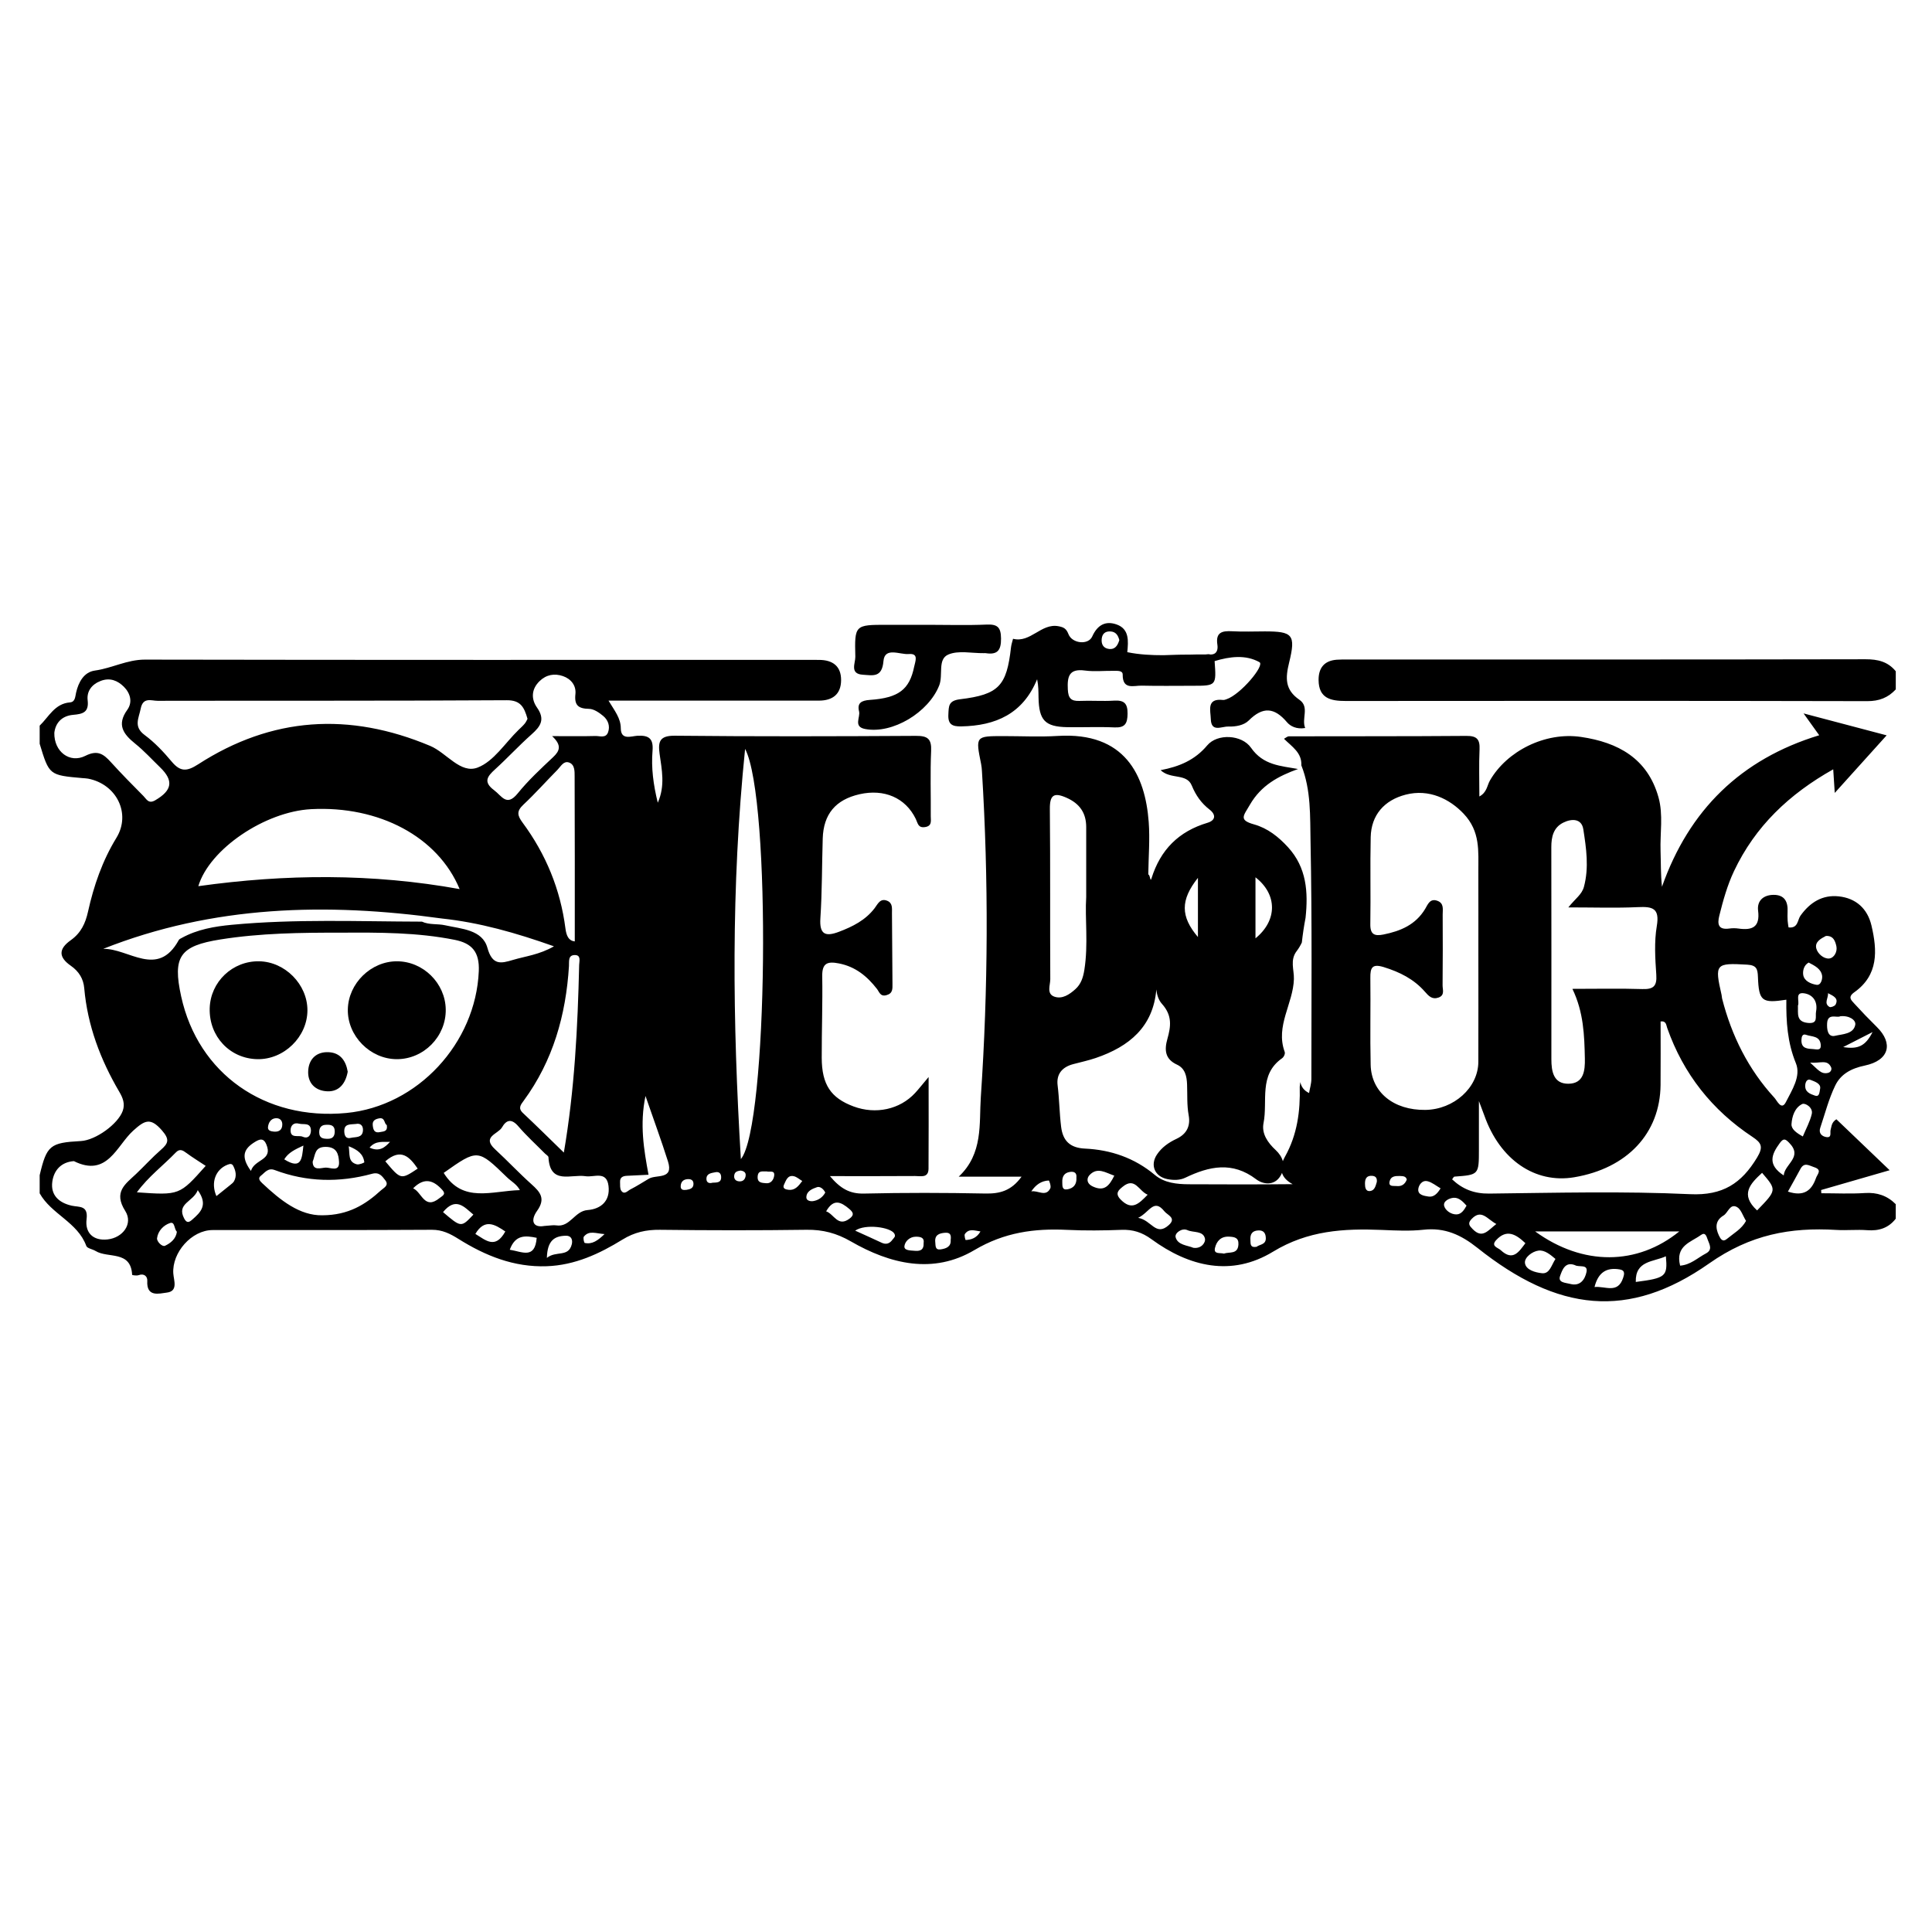 <?xml version="1.0" encoding="utf-8"?>
<!-- Generator: Adobe Illustrator 23.0.5, SVG Export Plug-In . SVG Version: 6.00 Build 0)  -->
<svg version="1.0" id="Layer_1" xmlns="http://www.w3.org/2000/svg" xmlns:xlink="http://www.w3.org/1999/xlink" x="0px" y="0px"
	 viewBox="0 0 800 800" style="enable-background:new 0 0 800 800;" xml:space="preserve">
<g>
	<path d="M772.198,494.009c-5.983,0.39-12.011,0.091-18.02,0.091
		c-0.03-0.446-0.06-0.893-0.09-1.34c9.133-2.637,18.266-5.275,28.375-8.194
		c-7.892-7.551-15.025-14.376-22.053-21.101c-2.06,1.3-1.961,2.918-2.383,4.322
		c-0.352,1.172,0.64,3.457-1.828,3.046c-1.816-0.303-3.221-1.602-2.483-3.801
		c1.975-5.881,3.525-11.979,6.207-17.525c2.294-4.744,6.599-7.102,12.233-8.279
		c10.121-2.115,11.943-9.157,4.973-16.009c-3.206-3.152-6.326-6.4-9.356-9.722
		c-1.276-1.398-2.725-2.655,0.067-4.631c10.03-7.097,9.536-17.25,7.098-27.613
		c-1.653-7.03-6.44-11.329-13.563-12.093c-6.75-0.724-11.907,2.496-15.855,8.024
		c-1.239,1.735-0.913,5.297-4.922,4.837c-0.133-0.953-0.324-1.869-0.374-2.792
		c-0.068-1.247-0.085-2.503-0.026-3.75c0.197-4.117-1.259-6.968-5.803-6.938
		c-4.186,0.028-6.919,2.424-6.402,6.564c0.856,6.85-2.44,8.196-8.159,7.382
		c-1.226-0.175-2.517-0.17-3.744-0.001c-4.529,0.625-5.071-1.707-4.164-5.327
		c1.576-6.285,3.296-12.529,6.07-18.405c8.776-18.59,22.845-31.934,41.1-42.198
		c0.224,3.449,0.382,5.868,0.635,9.771c7.511-8.333,14.163-15.712,21.489-23.84
		c-11.869-3.133-22.382-5.908-34.4-9.08c2.815,3.932,4.526,6.321,6.476,9.043
		c-32.488,9.907-53.894,30.971-65.109,62.733c-0.557-5.223-0.424-9.974-0.588-14.715
		c-0.258-7.465,1.185-15.071-0.87-22.375
		c-4.526-16.09-16.809-22.722-32.105-24.951
		c-14.741-2.148-30.642,5.785-37.693,18.079c-1.184,2.064-1.204,4.881-4.36,6.582
		c0-6.783-0.214-13.157,0.075-19.508c0.191-4.188-1.137-5.61-5.462-5.575
		c-24.508,0.197-49.018,0.114-73.527,0.175c-0.577,0.001-1.153,0.577-1.988,1.023
		c3.34,3.299,7.463,5.772,7.184,10.993c4.065,10.207,3.602,21.119,3.814,31.666
		c0.659,32.717,0.348,65.453,0.343,98.182c-0,1.948-0.625,3.895-0.959,5.843
		c-2.27-1.095-3.228-2.72-3.616-4.532c-0.083,0.635-0.156,1.27-0.245,1.904
		c0.27,10.164-1.026,19.923-6.117,28.996c-0.347,0.619-0.638,1.24-0.875,1.86
		c-0.448-1.635-1.446-3.196-2.972-4.617c-3.244-3.02-5.906-6.756-5.02-11.199
		c1.816-9.099-2.121-19.931,7.648-26.793c0.783-0.55,1.396-1.879,1.101-2.687
		c-3.912-10.73,3.555-19.98,3.823-30.147c0.102-3.871-1.711-7.832,1.161-11.578
		c0.853-1.112,1.54-2.298,2.122-3.528c0.381-3.411,0.874-6.817,1.539-10.217
		c1.13-10.642,0.477-20.806-7.281-29.276c-3.942-4.304-8.441-7.856-14.042-9.422
		c-6.454-1.805-4.377-3.55-1.768-8.066c4.733-8.192,11.844-11.915,19.976-14.873
		c-7.192-1.311-14.397-1.512-19.469-8.801c-3.794-5.453-13.92-5.986-18.126-0.982
		c-5.152,6.13-11.557,8.788-19.307,10.265c4.188,3.96,10.779,1.188,12.9,6.356
		c1.683,4.102,3.941,7.306,7.381,9.973c2.683,2.081,2.546,4.439-0.86,5.459
		c-11.918,3.57-19.496,11.139-23.218,23.088c-0.514,1.652-0.453-1.4-1.307-1.703
		c0.093-7.246,0.714-14.532,0.176-21.731c-1.448-19.381-9.862-37.313-37.6-35.615
		c-7.475,0.458-15.003,0.069-22.506,0.069c-11.638,0-11.631-0.001-9.283,11.601
		c0.197,0.975,0.279,1.981,0.34,2.977c2.781,44.975,2.578,89.968-0.47,134.896
		c-0.745,10.977,1.064,23.372-9.162,32.962c8.453,0,16.906,0,26.025,0
		c-4.28,5.918-9.099,7.092-15.02,6.974c-16.751-0.334-33.519-0.368-50.268,0.019
		c-5.83,0.135-9.727-2.063-14.05-7.229c12.477,0,23.865,0.048,35.252-0.04
		c2.265-0.017,5.538,0.966,5.569-3.022c0.094-12.06,0.034-24.122,0.034-37.974
		c-2.764,3.281-4.109,5.013-5.593,6.617c-6.316,6.829-16.299,8.987-25.489,5.566
		c-9.409-3.503-13.148-9.045-13.175-20.158c-0.027-11.253,0.398-22.51,0.209-33.759
		c-0.093-5.496,2.208-6.219,6.905-5.303c6.839,1.334,11.662,5.294,15.758,10.565
		c0.964,1.24,1.365,3.265,3.89,2.589c2.703-0.723,2.546-2.618,2.53-4.646
		c-0.077-9.754-0.125-19.509-0.207-29.263c-0.016-1.963,0.384-4.234-1.977-5.19
		c-2.928-1.186-3.924,1.407-5.217,3.096c-3.809,4.974-9.096,7.612-14.77,9.756
		c-5.532,2.092-8.126,1.177-7.678-5.609c0.723-10.972,0.634-21.995,0.97-32.994
		c0.309-10.132,5.334-16.114,15.265-18.367c10.181-2.31,19.007,1.459,23.253,10.202
		c0.88,1.812,0.927,3.796,3.779,3.412c3.102-0.418,2.429-2.701,2.443-4.527
		c0.07-9.004-0.252-18.021,0.148-27.007c0.222-4.989-1.409-6.273-6.275-6.245
		c-33.264,0.197-66.532,0.286-99.794-0.06c-6.279-0.065-7.062,2.357-6.372,7.433
		c0.89,6.552,2.412,13.189-0.742,20.309c-1.865-7.555-2.752-14.505-2.172-21.497
		c0.419-5.056-1.5-6.505-6.319-6.221c-2.46,0.145-6.792,1.965-6.821-3.083
		c-0.025-4.257-2.58-7.284-5.083-11.465c5.724,0,10.393,0,15.061,0
		c24.011-0.002,48.022-0.005,72.033-0.006c5.639-0,9.156-2.598,9.207-8.415
		c0.052-5.882-3.5-8.436-9.142-8.449c-1.251-0.003-2.501-0.009-3.752-0.009
		c-91.792-0-183.585,0.057-275.377-0.109
		c-7.374-0.013-13.664,3.561-20.716,4.532c-4.533,0.624-6.809,4.815-7.79,9.184
		c-0.395,1.758-0.365,3.816-2.544,3.998c-6.323,0.529-8.715,5.964-12.53,9.631
		c0,2.502,0,5.004,0,7.506c3.945,12.999,3.945,13,17.812,14.22
		c0.747,0.066,1.5,0.078,2.238,0.22c11.822,2.279,17.843,14.507,11.739,24.48
		c-5.832,9.528-9.385,19.833-11.781,30.63c-1.052,4.741-2.858,8.749-7.152,11.801
		c-5.133,3.648-5.028,7.026,0.028,10.553c3.421,2.387,5.233,5.447,5.569,9.283
		c1.362,15.519,6.717,29.64,14.534,42.95c1.43,2.434,2.439,4.914,1.426,7.817
		c-1.907,5.462-11.212,12.216-17.366,12.546
		c-12.778,0.685-14.12,1.797-17.046,14.132c0,2.502,0,5.004,0,7.506
		c4.817,8.662,15.714,11.94,19.307,21.787c0.375,1.027,2.583,1.32,3.849,2.1
		c5.107,3.146,14.613-0.378,15.136,9.892c0.005,0.104,1.85,0.418,2.647,0.123
		c2.422-0.896,3.723,0.63,3.622,2.353c-0.408,6.939,5.035,5.221,8.069,4.863
		c4.797-0.567,2.902-5.038,2.704-7.911c-0.595-8.665,7.572-17.978,16.282-17.988
		c30.258-0.037,60.517,0.073,90.774-0.112c4.339-0.027,7.594,1.633,11.022,3.781
		c11.158,6.992,22.999,11.788,36.54,11.308
		c11.654-0.413,21.784-5.117,31.378-11.035c4.913-3.031,9.815-4.117,15.503-4.049
		c20.253,0.24,40.512,0.274,60.764-0.008c6.71-0.093,12.424,1.419,18.302,4.812
		c16.337,9.43,34.128,13.686,51.151,3.592c12.401-7.353,24.818-9.026,38.419-8.367
		c7.484,0.362,15.009,0.272,22.5-0.011c4.71-0.178,8.504,1.028,12.378,3.863
		c15.701,11.493,33.212,15.624,50.359,5.181c14.438-8.792,29.303-9.655,45.059-9.007
		c5.742,0.236,11.559,0.552,17.24-0.081c8.803-0.981,15.497,2.063,22.363,7.527
		c33.178,26.407,62.524,29.893,95.934,6.426
		c17.067-11.988,33.597-15.015,52.693-13.871
		c4.236,0.254,8.52-0.219,12.746,0.105c4.847,0.371,8.808-0.873,11.824-4.763
		c0-2.001,0-4.003,0-6.004C781.451,495.088,777.298,493.677,772.198,494.009z
		 M58.269,293.397c0.965-4.88,4.424-3.203,6.969-3.207
		c48.202-0.095,96.405,0.057,144.606-0.239c5.708-0.035,7.195,2.821,8.587,7.691
		c-0.185,0.336-0.528,1.229-1.1,1.935c-0.782,0.965-1.729,1.799-2.624,2.669
		c-5.552,5.396-10.251,13.016-16.897,15.574c-7.142,2.75-12.85-6.091-19.697-8.966
		c-33.478-14.057-65.528-12.086-96.08,7.646c-4.714,3.045-7.402,3.094-10.942-1.141
		c-3.349-4.006-7.026-7.919-11.2-11.005
		C55.185,300.875,57.474,297.419,58.269,293.397z M190.326,368.152
		c-36.193-6.553-72.124-6.251-108.207-1.205
		c4.593-15.348,27.594-30.891,46.733-31.892
		C156.961,333.585,181.313,346.465,190.326,368.152z M45.921,315.596
		c-3.036-3.344-5.479-5.187-10.589-2.616c-6.43,3.235-12.993-1.711-12.837-9.52
		c0.44-3.884,2.887-7.033,7.822-7.463c3.918-0.342,6.57-0.98,5.978-6.048
		c-0.434-3.717,1.692-6.59,5.448-8.016c3.806-1.445,6.999-0.102,9.54,2.43
		c2.665,2.656,3.732,6.348,1.418,9.569c-4.468,6.218-1.607,10.071,3.299,14.015
		c3.679,2.958,6.889,6.502,10.297,9.796c5.724,5.533,4.997,9.553-2.057,13.654
		c-2.751,1.599-3.593-0.525-4.832-1.772
		C54.834,325.024,50.279,320.397,45.921,315.596z M42.722,392.901
		c45.508-18.028,92.539-19.19,140.266-12.565
		c15.602,1.662,30.53,5.897,46.392,11.515c-6.088,3.497-11.725,4.073-17.005,5.641
		c-4.854,1.441-8.487,2.416-10.558-5.044c-2.088-7.52-10.803-7.816-17.543-9.319
		c-3.132-0.698-6.508-0.088-9.56-1.497c-26.228-0.064-52.473-1.162-78.659,1.299
		c-7.235,0.68-14.33,1.888-20.807,5.45c-0.436,0.24-1,0.466-1.214,0.857
		C65.3,405.245,53.254,392.635,42.722,392.901z M238.004,389.822
		c-2.525-0.277-3.467-2.254-3.874-5.415c-2.077-16.116-8.099-30.748-17.744-43.78
		c-2.216-2.995-2.513-4.753,0.328-7.42c4.911-4.611,9.405-9.663,14.141-14.465
		c1.342-1.361,2.504-3.779,4.737-3.012c2.482,0.854,2.339,3.69,2.349,5.773
		C238.043,344.202,238.004,366.9,238.004,389.822z M238.022,395.465
		c2.664-0.014,1.835,2.549,1.799,4.05c-0.611,25.829-1.872,51.606-6.345,77.739
		c-5.998-5.821-11.403-11.189-16.959-16.396c-2.141-2.007-0.833-3.485,0.317-5.051
		c12.182-16.602,17.5-35.504,18.76-55.777
		C235.712,398.134,235.131,395.48,238.022,395.465z M209.957,487.514
		c1.741,1.688,4.015,2.825,5.314,5.292c-11.508,0.272-23.678,5.578-31.549-7.135
		C197.841,475.697,197.805,475.734,209.957,487.514z M56.353,486.103
		c-4.467,4.234-9.494,7.423-4.483,15.345c3.348,5.293-1.019,11.089-7.331,11.774
		c-6.014,0.653-9.388-2.799-8.691-8.37c0.733-5.863-3.066-4.909-6.182-5.613
		c-5.274-1.192-8.771-4.369-8.006-9.929c0.652-4.735,3.671-8.134,8.935-8.513
		c13.852,6.908,17.704-6.431,24.563-12.614c4.789-4.316,7.13-5.573,11.902-0.109
		c3.332,3.815,2.62,5.379-0.503,8.104
		C62.987,479.293,59.797,482.839,56.353,486.103z M68.327,515.852
		c-1.16,0.542-3.465-1.768-3.296-3.141c0.368-2.988,2.661-5.39,5.374-6.281
		c2.073-0.68,1.631,2.452,2.839,3.61
		C72.874,513.018,70.591,514.794,68.327,515.852z M79.664,504.968
		c-1.232,1.086-2.257,1.731-3.371-0.362c-3.351-6.299,3.764-6.945,5.594-11.787
		C86.308,498.986,83.035,501.996,79.664,504.968z M56.679,493.715
		c4.746-6.5,10.885-11.064,16.105-16.485c1.677-1.742,2.94-0.898,4.475,0.235
		c2.39,1.765,4.935,3.322,7.913,5.297
		C74.342,494.945,74.342,494.945,56.679,493.715z M75.028,412.641
		c-3.635-16.559-0.6-20.958,16.259-23.637
		c16.58-2.634,33.294-2.835,50.022-2.804c15.729-0.094,31.453-0.133,46.983,2.967
		c7.145,1.427,10.303,5.007,9.967,12.968c-1.259,29.821-25.296,55.925-54.872,58.731
		C109.669,464.063,82.037,444.57,75.028,412.641z M161.495,472.807
		c-2.126,2.36-4.394,4.258-8.467,2.397
		C155.586,472.158,158.695,472.981,161.495,472.807z M157.006,463.089
		c2.521-0.475,2.022,2.306,3.164,2.768c0.428,2.824-1.378,2.592-2.732,2.905
		c-2.441,0.565-2.909-0.942-3.098-2.858
		C154.143,463.895,155.592,463.355,157.006,463.089z M150.856,481.265
		c0.023,0.179-2.165,1.104-3.107,0.856c-3.754-0.988-2.824-4.132-3.356-7.494
		C148.14,476.114,150.426,477.859,150.856,481.265z M142.563,468.665
		c-0.173-3.501,2.451-2.98,4.735-3.247c2.147-0.471,3.17,0.877,2.985,2.838
		c-0.286,3.033-3.128,2.454-5.058,2.922
		C143.359,471.629,142.649,470.413,142.563,468.665z M134.778,474.898
		c4.799-0.023,5.42,3.173,5.605,6.189c0.266,4.343-3.536,2.332-5.488,2.396
		c-1.954,0.064-5.349,1.547-5.431-2.436
		C130.609,478.214,130.189,474.92,134.778,474.898z M132.184,468.973
		c-0.042-2.034,0.805-3.214,2.95-3.22c1.877-0.093,3.43,0.263,3.475,2.598
		c0.038,1.978-0.706,3.24-2.927,3.211
		C133.866,471.537,132.234,471.371,132.184,468.973z M125.34,470.695
		c-1.729-0.782-5.089,0.874-5.017-2.744c0.038-1.896,1.272-3.265,3.514-2.665
		c1.9,0.508,4.874-0.673,4.918,2.926
		C128.632,470.501,127.326,471.594,125.34,470.695z M125.627,474.352
		c-0.598,5.523-0.784,10.16-7.926,5.706
		C119.435,477.216,122.147,475.986,125.627,474.352z M116.892,465.673
		c-0.047,2.16-1.312,3.049-3.389,2.916c-1.274-0.115-2.724-0.38-2.533-1.947
		c0.211-1.728,1.132-3.426,3.126-3.606
		C115.737,462.888,116.932,463.843,116.892,465.673z M96.917,489.103
		c-0.336,0.617-0.983,1.089-1.549,1.552c-1.881,1.542-3.79,3.051-5.759,4.628
		c-2.434-5.587-0.357-11.035,4.535-12.973c1.079-0.427,1.895-0.587,2.443,0.479
		C97.63,484.82,98.082,486.966,96.917,489.103z M103.908,484.855
		c-4.512-6.149-2.772-9.307,1.772-12.073c2.246-1.367,3.554-1.356,4.587,1.05
		C113.164,480.584,105.391,479.886,103.908,484.855z M157.776,492.873
		c-6.375,5.827-13.406,10.324-24.342,10.352
		c-9.333,0.151-17.282-6.17-24.833-13.273c-0.897-0.843-1.997-2.025-0.623-3.072
		c1.649-1.256,2.952-3.451,5.767-2.391c13.254,4.99,26.758,5.262,40.325,1.55
		c2.998-0.82,4.168,1.018,5.474,2.694
		C161.208,490.865,158.895,491.851,157.776,492.873z M159.553,480.876
		c6.52-5.685,10.079-1.796,13.406,3.023
		C165.986,488.531,165.986,488.531,159.553,480.876z M182.043,496.074
		c-6.32,5.132-7.307-2.404-10.976-4.013c4.735-4.782,8.57-3.269,12.144,0.729
		C184.797,494.564,183.207,495.129,182.043,496.074z M183.447,501.908
		c5.346-6.497,8.842-2.058,12.57,1.036
		C190.959,508.319,190.959,508.319,183.447,501.908z M196.84,510.941
		c3.828-6.461,8.059-3.971,12.396-1.013
		C205.085,517.451,201.07,513.496,196.84,510.941z M211.083,517.494
		c2.291-6.303,6.468-5.91,11.153-4.939
		C221.517,521.546,216.199,518.288,211.083,517.494z M236.763,515.241
		c-1.39,5.516-6.502,2.51-10.312,5.635c0.183-7.227,3.152-9.054,7.748-9.185
		C236.899,511.614,237.139,513.748,236.763,515.241z M242.145,514.684
		c-0.321-0.066-0.775-2.141-0.372-2.634c2.196-2.687,4.949-1.275,8.554-1.041
		C247.492,513.715,245.259,515.325,242.145,514.684z M243.319,501.058
		c-5.436,0.424-7.246,7.244-13.023,6.341c-1.203-0.188-2.481,0.106-4.932,0.248
		c-4.654,0.842-5.858-2.213-2.959-6.274c3.614-5.064,1.308-7.753-2.32-11
		c-5.196-4.651-9.974-9.765-15.104-14.495c-5.624-5.186,1.302-6.297,2.87-9.036
		c1.836-3.208,3.987-3.726,6.779-0.462c3.393,3.966,7.292,7.498,10.971,11.219
		c0.526,0.531,1.476,1.044,1.506,1.605c0.628,11.571,9.38,6.894,15.387,7.842
		c3.455,0.545,8.698-2.409,9.478,4.032
		C252.734,497.362,248.755,500.633,243.319,501.058z M251.77,303.262
		c-0.933,2.526-3.426,1.448-5.24,1.499c-5.238,0.146-10.482,0.052-17.909,0.052
		c4.131,3.834,3.12,6.159,0.419,8.7c-5.09,4.789-10.27,9.587-14.652,14.997
		c-4.603,5.682-6.577,1.09-9.803-1.318c-4.575-3.415-2.808-5.699,0.41-8.624
		c5.173-4.702,9.921-9.876,15.149-14.511c3.735-3.311,5.669-6.184,2.211-11.088
		c-2.428-3.442-2.408-7.543,1.046-10.91c2.817-2.746,6.212-3.303,9.7-2.105
		c3.341,1.148,5.549,3.931,5.166,7.447c-0.512,4.698,1.245,6.034,5.678,6.121
		c1.989,0.039,4.187,1.573,5.849,2.958
		C251.793,298.145,252.72,300.689,251.77,303.262z M268.617,488.107
		c-2.522,1.486-4.987,3.086-7.593,4.406c-1.123,0.569-2.499,2.361-3.771,0.538
		c-0.622-0.892-0.449-2.389-0.502-3.617c-0.084-1.952,1.199-2.486,2.862-2.562
		c2.976-0.136,5.95-0.286,8.926-0.431c-1.931-10.434-3.716-20.873-1.254-32.615
		c3.393,9.818,6.551,18.391,9.305,27.091
		C279.046,488.677,271.74,486.203,268.617,488.107z M284.265,492.69
		c-1.3,0.161-2.52,0.096-2.4-1.664c0.113-1.653,1.056-2.627,2.773-2.76
		c1.382-0.107,2.465,0.319,2.515,1.845
		C287.216,492.004,285.792,492.455,284.265,492.69z M294.994,489.741
		c-1.354,0.413-2.479-0.067-2.476-1.578c0.005-2.292,2.021-2.412,3.648-2.759
		c1.452-0.309,2.367,0.355,2.441,1.857
		C298.736,489.881,296.753,489.62,294.994,489.741z M308.531,310.099
		c10.87,20.57,9.46,156.399-1.754,169.855
		C303.359,423.08,302.656,367.565,308.531,310.099z M308.683,487.277
		c-0.346,1.443-1.385,2.035-2.751,1.882c-1.472-0.165-2.14-1.148-1.883-2.601
		c0.276-1.561,1.601-1.66,2.604-1.86
		C308.381,484.935,309.048,485.756,308.683,487.277z M317.173,489.945
		c-1.512-0.168-3.591-0.036-3.45-2.706c0.146-2.77,2.113-2.076,3.751-2.186
		c1.142,0.399,3.392-0.686,3.1,1.744
		C320.374,488.465,319.256,490.177,317.173,489.945z M326.532,492.676
		c-1.247-0.142-2.684-0.527-1.861-2.209c0.808-1.652,1.441-3.998,4.027-3.427
		c1.234,0.273,2.305,1.284,3.504,1.992
		C330.518,491.301,329.089,492.967,326.532,492.676z M336.68,497.361
		c-1.024,0.16-2.843-0.142-2.79-1.626c0.091-2.577,2.511-3.486,4.423-4.156
		c1.199-0.42,2.686,0.704,3.414,2.229
		C340.64,495.813,338.845,497.023,336.68,497.361z M351.886,504.521
		c-4.938,3.831-6.511-1.833-9.797-2.933c3.092-5.428,6.157-3.888,9.577-0.995
		C353.407,502.065,353.716,503.102,351.886,504.521z M369.582,513.293
		c-1.131,1.59-2.584,2.207-4.525,1.289c-3.331-1.576-6.702-3.067-10.949-5
		c4.187-2.909,14.608-1.454,16.194,1.197
		C371.065,512.057,370.081,512.591,369.582,513.293z M382.462,514.627
		c0.149,3.228-1.727,3.488-3.882,3.288c-1.654-0.153-4.325-0.054-4.072-1.967
		c0.25-1.895,2.141-3.864,4.768-3.858
		C381.175,512.094,382.809,512.469,382.462,514.627z M393.652,513.437
		c0.222,2.701-1.734,3.566-4.138,3.905c-2.359,0.333-2.077-1.483-2.234-2.895
		c-0.341-3.057,1.519-3.789,4.069-3.986
		C393.504,510.294,393.923,511.391,393.652,513.437z M399.85,513.471
		c-0.083,0.004-0.684-1.968-0.308-2.5c1.666-2.358,3.953-1.434,6.454-1.056
		C404.455,512.589,402.291,513.346,399.85,513.471z M519.867,363.275
		c9.109,7.079,9.122,17.842,0,25.267C519.867,379.983,519.867,371.794,519.867,363.275z
		 M496.038,363.5c0,8.462,0,16.089,0,24.505
		C488.798,379.476,488.746,372.702,496.038,363.5z M434.921,492.026
		c-1.822,3.815-5.208,0.756-7.882,1.305c1.879-2.811,4.222-4.38,7.232-4.511
		C434.472,488.811,435.315,491.2,434.921,492.026z M436.578,412.69
		c-3.33-1.176-1.666-4.779-1.68-7.238c-0.134-23.474,0.056-46.951-0.176-70.424
		c-0.058-5.903,1.697-7.014,6.926-4.69c5.429,2.413,8.133,6.298,8.129,12.175
		c-0.006,8.991-0.002,17.981-0.002,28.964c-0.583,8.711,0.935,19.458-0.769,30.148
		c-0.49,3.074-1.358,5.836-3.692,7.948
		C442.836,411.815,439.813,413.833,436.578,412.69z M442.022,492.471
		c-2.352,0.416-2.089-1.514-2.151-2.923c-0.099-2.242,0.699-3.914,3.173-4.28
		c1.871-0.276,2.863,0.454,2.676,2.31
		C445.914,490.4,444.555,492.023,442.022,492.471z M452.527,491.307
		c-2.784-1.293-2.555-3.494-1.359-4.751c3.293-3.459,6.661-0.939,10.24,0.259
		C459.336,490.995,457.299,493.524,452.527,491.307z M464.049,496.716
		c-2.585-2.634-0.715-4.03,0.813-5.296c5.127-4.247,6.721,1.83,10.36,3.281
		C471.598,498.423,468.716,501.471,464.049,496.716z M483.99,507.266
		c-5.411,4.889-7.18-2.07-12.702-2.978c4.722-2.281,6.451-8.251,10.877-2.693
		C483.405,503.152,487.254,504.317,483.99,507.266z M494.132,516.685
		c-2.458-1.035-6.448-1.091-7.331-4.359c-0.48-1.776,2.671-3.98,4.836-2.972
		c2.509,1.169,6.595,0.131,7.325,3.583
		C499.267,514.378,497.554,517.191,494.132,516.685z M506.794,519.096
		c-1.607-0.437-4.343,0.384-3.69-2.369c0.638-2.688,2.378-4.848,5.857-4.659
		c2.27,0.124,3.982,0.401,3.844,3.209
		C512.596,519.547,509.019,518.267,506.794,519.096z M520.337,516.272
		c-2.839,0.481-2.458-1.367-2.566-2.77c-0.177-2.322,0.61-3.866,3.231-4.011
		c2.355-0.13,3.115,1.297,3.146,3.235
		C524.191,515.473,521.494,515.263,520.337,516.272z M492.339,490.377
		c-5.054-0.024-10.141-0.513-14.175-3.887
		c-8.407-7.031-18.216-10.386-28.919-10.883c-6.247-0.291-9.156-3.311-9.858-9.025
		c-0.701-5.7-0.741-11.457-1.451-17.172c-0.572-4.61,1.841-7.54,6.394-8.758
		c3.139-0.84,6.324-1.512,9.407-2.562c13.958-4.751,23.773-12.986,25.076-28.38
		c0.23,2.269,0.921,4.405,2.337,5.983c4.348,4.842,3.679,9.374,2.232,14.519
		c-1.279,4.548-1.007,8.338,3.993,10.638c3.386,1.557,4.042,4.84,4.166,8.231
		c0.156,4.243-0.111,8.506,0.66,12.721c0.83,4.541-0.879,7.811-5.055,9.774
		c-3.227,1.516-6.114,3.527-8.089,6.508c-2.934,4.43-0.858,9.158,4.357,10.169
		c2.498,0.484,5.122,0.505,7.388-0.584c9.919-4.764,19.493-6.857,29.34,0.637
		c2.857,2.175,7.476,2.804,10.018-1.3c0.276-0.446,0.498-0.891,0.686-1.335
		c0.531,1.715,1.886,3.309,4.399,4.667
		C520.347,490.485,506.343,490.444,492.339,490.377z M757.021,444.237
		c-2.958,0.775-4.302-1.453-7.487-4.229c4.165,0.378,7.108-1.488,8.687,1.928
		C758.598,442.752,758.15,443.941,757.021,444.237z M745.936,430.638
		c0.043-1.387,0.42-2.7,1.97-2.13c2.318,0.853,5.776,0.305,6.041,4.266
		c0.117,2.37-1.72,1.73-3.008,1.641
		C748.518,434.247,745.823,434.301,745.936,430.638z M756.931,411.252
		c2.25,1.15,4.526,2.118,3.129,4.741c-0.334,0.628-2,1.262-2.502,0.964
		C755.041,415.465,757.176,413.196,756.931,411.252z M763.225,433.569
		c4.69-2.394,7.567-3.863,12.159-6.207
		C772.431,433.182,769.368,434.56,763.225,433.569z M762.014,420.81
		c3.699-0.402,6.586,1.562,6.209,3.555c-0.725,3.843-5.334,3.828-8.294,4.529
		c-3.199,0.757-3.482-2.819-3.362-5.146
		C756.794,419.356,760.656,421.617,762.014,420.81z M756.064,387.556
		c3.143-0.192,3.888,2.253,4.333,4.204c0.527,2.307-0.958,4.974-3.017,5.136
		c-2.226,0.175-4.737-1.985-5.294-4.185
		C751.401,389.999,754.004,388.642,756.064,387.556z M748.933,398.574
		c2.458,1.285,5.1,2.559,5.561,5.427c0.2,1.243-0.401,4.107-2.348,3.785
		c-2.238-0.369-5.121-1.525-5.483-4.176
		C746.459,402.107,746.834,399.717,748.933,398.574z M746.996,411.297
		c3.618,0.497,5.796,3.339,4.993,7.564c-0.407,2.143,1.017,5.145-3.375,4.709
		c-4.989-0.495-3.987-3.988-4.127-7.172
		C745.277,414.679,743.059,410.756,746.996,411.297z M746.276,457.149
		c1.188-0.566,4.563,1.446,3.943,4.123c-0.735,3.17-2.393,6.127-3.708,9.314
		c-2.635-1.452-4.817-3.05-4.69-5.091
		C742.022,462.254,743.189,458.621,746.276,457.149z M723.499,399.448
		c3.856,0.223,4.305,1.812,4.424,5.033c0.375,10.111,1.625,11.035,11.767,9.48
		c-0.115,8.986,0.421,17.689,3.947,26.29c2.211,5.392-1.656,11.167-4.142,16.102
		c-1.837,3.645-3.687-0.639-4.742-1.788c-10.812-11.769-17.717-25.666-21.668-41.087
		c-0.123-0.479-0.103-0.994-0.213-1.477
		C709.914,399.074,710.389,398.69,723.499,399.448z M647.305,340.64
		c3.439-1.717,7.608-1.806,8.316,2.773c1.212,7.837,2.398,15.811,0.253,23.802
		c-0.855,3.187-3.452,4.762-6.46,8.518c10.548,0,19.707,0.314,28.832-0.111
		c6.023-0.28,9.058,0.408,7.801,7.824c-1.112,6.559-0.67,13.47-0.211,20.177
		c0.326,4.762-1.222,6.071-5.785,5.928c-9.214-0.288-18.442-0.086-28.951-0.086
		c4.665,9.696,4.955,19.272,5.158,28.857c0.106,5.039-0.47,10.369-6.79,10.433
		c-6.222,0.063-7.078-5.128-7.076-10.219c0.008-29.249,0.03-58.499-0.023-87.748
		C642.361,346.507,643.256,342.662,647.305,340.64z M612.386,455.933
		c1.273,3.383,1.789,4.679,2.252,5.994c6.444,18.292,20.968,28.277,37.184,25.556
		c21.982-3.688,35.602-18.215,35.781-38.258
		c0.078-8.742,0.013-17.485,0.013-26.265c2.342-0.303,2.295,1.446,2.742,2.714
		c6.697,19.015,18.571,34.029,35.329,45.108c3.816,2.523,4.494,4.212,1.87,8.556
		c-6.445,10.667-14.187,15.777-27.685,15.149c-27.686-1.289-55.476-0.568-83.218-0.248
		c-6.235,0.072-11.025-1.812-15.365-5.89c0.385-0.476,0.646-1.112,0.953-1.134
		c10.142-0.749,10.142-0.741,10.143-11.322
		C612.386,469.965,612.386,464.038,612.386,455.933z M695.363,509.908
		c-17.402,14.11-39.873,14.382-59.69,0
		C656.04,509.908,675.568,509.908,695.363,509.908z M570.116,489.394
		c-0.464,1.505-0.821,3.526-2.736,3.782c-1.95,0.261-2.167-1.574-2.17-3.067
		c-0.004-1.905,0.571-3.383,2.937-3.226
		C569.69,486.986,570.257,487.813,570.116,489.394z M567.557,440.899
		c-0.28-11.992,0.027-23.996-0.124-35.992c-0.053-4.207,0.737-5.932,5.538-4.454
		c6.606,2.035,12.49,4.97,17.047,10.19c1.574,1.803,2.998,3.354,5.629,2.431
		c2.734-0.959,1.675-3.329,1.696-5.097c0.112-9.747,0.077-19.496,0.037-29.245
		c-0.009-2.155,0.648-4.702-2.214-5.738c-3.073-1.113-3.96,1.567-5.019,3.331
		c-3.942,6.57-10.15,9.197-17.242,10.629c-3.745,0.756-5.556,0.023-5.485-4.308
		c0.199-11.995-0.116-23.999,0.154-35.992c0.205-9.126,5.584-15.31,14.495-17.607
		c9.671-2.493,18.214,1.793,23.993,7.897c6.994,7.387,6.061,15.549,6.087,24.021
		c0.035,11.248,0.009,22.497,0.009,33.745c0,14.998,0.041,29.996-0.013,44.993
		c-0.038,10.65-10.114,19.727-21.936,19.886
		C577.112,459.765,567.823,452.313,567.557,440.899z M578.265,491.113
		c-1.293-0.141-3.466,0.425-2.824-2.068c0.542-2.101,2.493-2.13,4.31-2.085
		c1.264,0.031,2.452,0.114,2.772,1.481
		C581.68,490.595,580.194,491.323,578.265,491.113z M591.47,495.458
		c-1.755-0.279-4.382-0.618-4.197-3c0.127-1.637,1.546-3.907,3.837-3.336
		c1.92,0.479,3.6,1.918,5.404,2.942
		C595.09,494.447,593.551,495.789,591.47,495.458z M603.13,502.86
		c-2.281,0.057-4.609-1.629-5.12-3.464c-0.563-2.02,2.096-3.256,3.834-3.414
		c2.232-0.204,3.917,1.576,5.421,3.251
		C606.303,500.968,605.146,502.81,603.13,502.86z M609.828,508.97
		c-1.352-1.38-2.234-2.365-0.483-4.201c4.084-4.28,6.413,0.013,10.258,2.065
		C616.142,509.48,613.862,513.087,609.828,508.97z M621.428,517.673
		c-1.162-1.081-4.252-1.627-1.876-4.192c4.354-4.702,8.198-2.39,12.083,1.299
		C628.937,518.363,626.487,522.381,621.428,517.673z M638.485,527.211
		c-2.696-0.286-6.708-1.337-7.036-4.249c-0.258-2.291,3.045-4.813,5.643-5.123
		c2.541-0.304,4.885,1.691,6.99,3.461
		C642.35,524.002,641.678,527.551,638.485,527.211z M656.931,526.725
		c-0.596,2.919-2.513,6.063-6.769,4.913c-1.944-0.525-5.233-0.459-4.131-3.38
		c0.798-2.116,1.928-6.026,6.108-4.396
		C653.809,524.889,657.633,523.288,656.931,526.725z M672.113,529.101
		c-2.204,6.809-7.44,3.338-11.854,3.829c1.509-6.023,4.956-8.265,10.523-7.272
		C673.103,526.072,672.523,527.833,672.113,529.101z M677.346,530.83
		c-0.27-8.915,7.308-8.234,12.458-10.638
		C690.57,528.552,689.785,529.218,677.346,530.83z M706.364,519.036
		c-3.422,1.801-6.333,4.724-10.663,5.045c-2.056-8.277,4.439-9.668,8.566-12.662
		c1.917-1.391,2.33,0.504,2.86,1.903
		C707.914,515.402,709.224,517.531,706.364,519.036z M715.047,513.03
		c-1.724,1.432-2.604,0.008-3.285-1.438c-1.534-3.258-1.52-6.206,1.903-8.271
		c1.931-1.165,2.647-5.035,5.532-3.537c1.701,0.884,2.45,3.601,3.796,5.765
		C721.176,508.926,717.829,510.719,715.047,513.03z M727.576,501.21
		c-7.197-6.601-2.801-11.085,2.063-15.566
		C735.752,492.773,735.752,492.773,727.576,501.21z M736.975,473.319
		c1.549-2.11,2.301-1.717,3.828-0.174c5.946,6.01-1.822,8.754-2.197,13.576
		C731.762,482.262,733.54,477.997,736.975,473.319z M751.955,487.818
		c-1.819,5.217-5.053,7.765-11.617,5.598c1.839-3.32,3.544-6.31,5.163-9.345
		c1.585-2.972,3.551-1.461,5.688-0.769
		C754.661,484.426,752.547,486.12,751.955,487.818z M751.51,453.665
		c-2.048-0.703-4.228-1.518-3.995-4.377c0.109-1.34,0.815-2.647,2.198-2.125
		c1.921,0.726,4.209,1.552,3.992,3.448
		C753.37,452.795,753.25,454.262,751.51,453.665z"/>
	<path d="M772.502,272.987c-71.502,0.142-143.003,0.095-214.505,0.099
		c-1.499,0-3.004-0.019-4.497,0.093c-5.199,0.392-7.548,3.449-7.501,8.441
		c0.071,7.563,5.02,8.647,11.213,8.641c72.002-0.067,144.004-0.093,216.005,0.07
		c4.919,0.011,8.597-1.444,11.783-4.866c0-2.502,0-5.004,0-7.506
		C781.755,273.976,777.594,272.977,772.502,272.987z"/>
	<path d="M397.545,289.546c-4.865,0.587-4.67,2.85-4.849,6.298
		c-0.215,4.143,1.62,5.011,5.336,4.94c14.248-0.272,25.522-5.179,31.418-19.521
		c0.578,2.734,0.541,5.131,0.584,7.526c0.171,9.498,2.684,12.153,11.927,12.316
		c6.495,0.114,13.004-0.198,19.488,0.097c4.381,0.2,5.402-1.561,5.453-5.663
		c0.054-4.376-1.511-5.673-5.66-5.418c-4.73,0.291-9.499-0.096-14.238,0.113
		c-3.56,0.157-4.67-1.22-4.841-4.743c-0.256-5.264,0.42-8.733,7.046-7.842
		c3.928,0.528,7.984,0.07,11.982,0.129c1.427,0.021,3.704-0.218,3.689,1.543
		c-0.054,6.461,4.59,4.513,7.882,4.593c6.993,0.17,13.993,0.053,20.99,0.052
		c9.935-0.003,9.935-0.004,9.191-10.219c6.258-1.894,12.849-2.75,18.564,0.44
		c2.339,1.306-7.814,13.39-13.619,15.343c-0.469,0.158-0.984,0.369-1.45,0.315
		c-6.955-0.797-5.169,4.324-5.073,7.853c0.155,5.696,4.431,3.069,7.243,3.152
		c3.075,0.091,6.465-0.508,8.461-2.504c5.83-5.828,10.62-5.479,15.862,0.731
		c1.357,1.608,3.961,2.996,7.52,2.371c-1.637-3.854,1.931-8.697-2.405-11.694
		c-6.036-4.173-5.823-8.993-4.234-15.455c2.841-11.549,1.395-12.851-10.09-12.852
		c-4.502-0-9.015,0.2-13.502-0.058c-4.14-0.238-6.906,0.418-6.133,5.53
		c0.315,2.083-0.194,4.112-2.86,4.099c-0.603-0.193-1.303-0.138-2.013-0.027
		c-2.361-0.027-4.723,0.016-7.087,0.08c-3.452-0.049-6.914,0.139-10.374,0.234
		c-4.99,0.012-9.972-0.238-14.931-1.247c-0.012-0.003-0.024-0.005-0.036-0.009
		c0.44-4.585,0.908-9.583-4.421-11.471c-4.441-1.573-7.887,0.048-10.106,4.986
		c-1.638,3.644-8.308,2.925-9.824-0.965c-0.903-2.316-1.968-2.881-4.154-3.292
		c-7.187-1.353-11.571,7.045-18.805,5.2c-0.286,1.175-0.703,2.336-0.837,3.528
		C416.843,283.964,413.668,287.601,397.545,289.546z M456.199,264.48
		c0.225-2.04,1.432-3.092,3.498-3.022c2.442,0.084,3.303,1.745,3.792,3.598
		c-0.706,2.314-1.829,3.952-4.227,3.674
		C456.88,268.454,455.946,266.778,456.199,264.48z"/>
	<path d="M357.318,279.393c4.03,0.236,7.916,1.366,8.503-5.628
		c0.504-6.013,6.806-2.628,10.455-2.942c4.26-0.367,2.747,2.892,2.259,5.257
		c-1.935,9.383-6.338,12.919-18.329,13.735c-3.548,0.242-5.338,1.294-4.486,4.743
		c0.609,2.465-2.456,6.344,2.472,7.3c11.403,2.213,26.375-6.942,30.727-18.061
		c1.69-4.319-0.772-10.782,3.707-12.744c4.208-1.843,9.801-0.523,14.785-0.594
		c0.249-0.004,0.504-0.034,0.748,0.004c4.807,0.752,6.4-1.108,6.347-6.093
		c-0.049-4.715-1.535-5.943-6.041-5.745c-7.968,0.35-15.962,0.098-23.946,0.098
		c-5.738-0.001-11.476-0.001-17.214-0.001
		c-13.324,0-13.468,0.004-13.133,13.236
		C354.238,274.542,351.692,279.063,357.318,279.393z"/>
	<path d="M106.543,438.579c11.035,0.233,20.751-9.245,20.758-20.251
		c0.007-10.698-9.256-20.095-19.991-20.279
		c-11.052-0.19-20.196,8.522-20.477,19.511
		C86.537,429.15,95.153,438.338,106.543,438.579z"/>
	<path d="M164.331,438.581c11.165,0.007,20.431-9.435,20.24-20.628
		c-0.185-10.867-9.364-19.902-20.222-19.904
		c-10.751-0.001-20.085,9.133-20.319,19.886
		C143.791,428.935,153.268,438.573,164.331,438.581z"/>
	<path d="M135.593,451.89c4.776,0.168,7.49-3.173,8.392-8.111
		c-0.723-4.345-2.918-7.839-7.87-8.087c-4.898-0.245-8.112,2.623-8.482,7.45
		C127.224,448.461,130.572,451.714,135.593,451.89z"/>
</g>
</svg>
